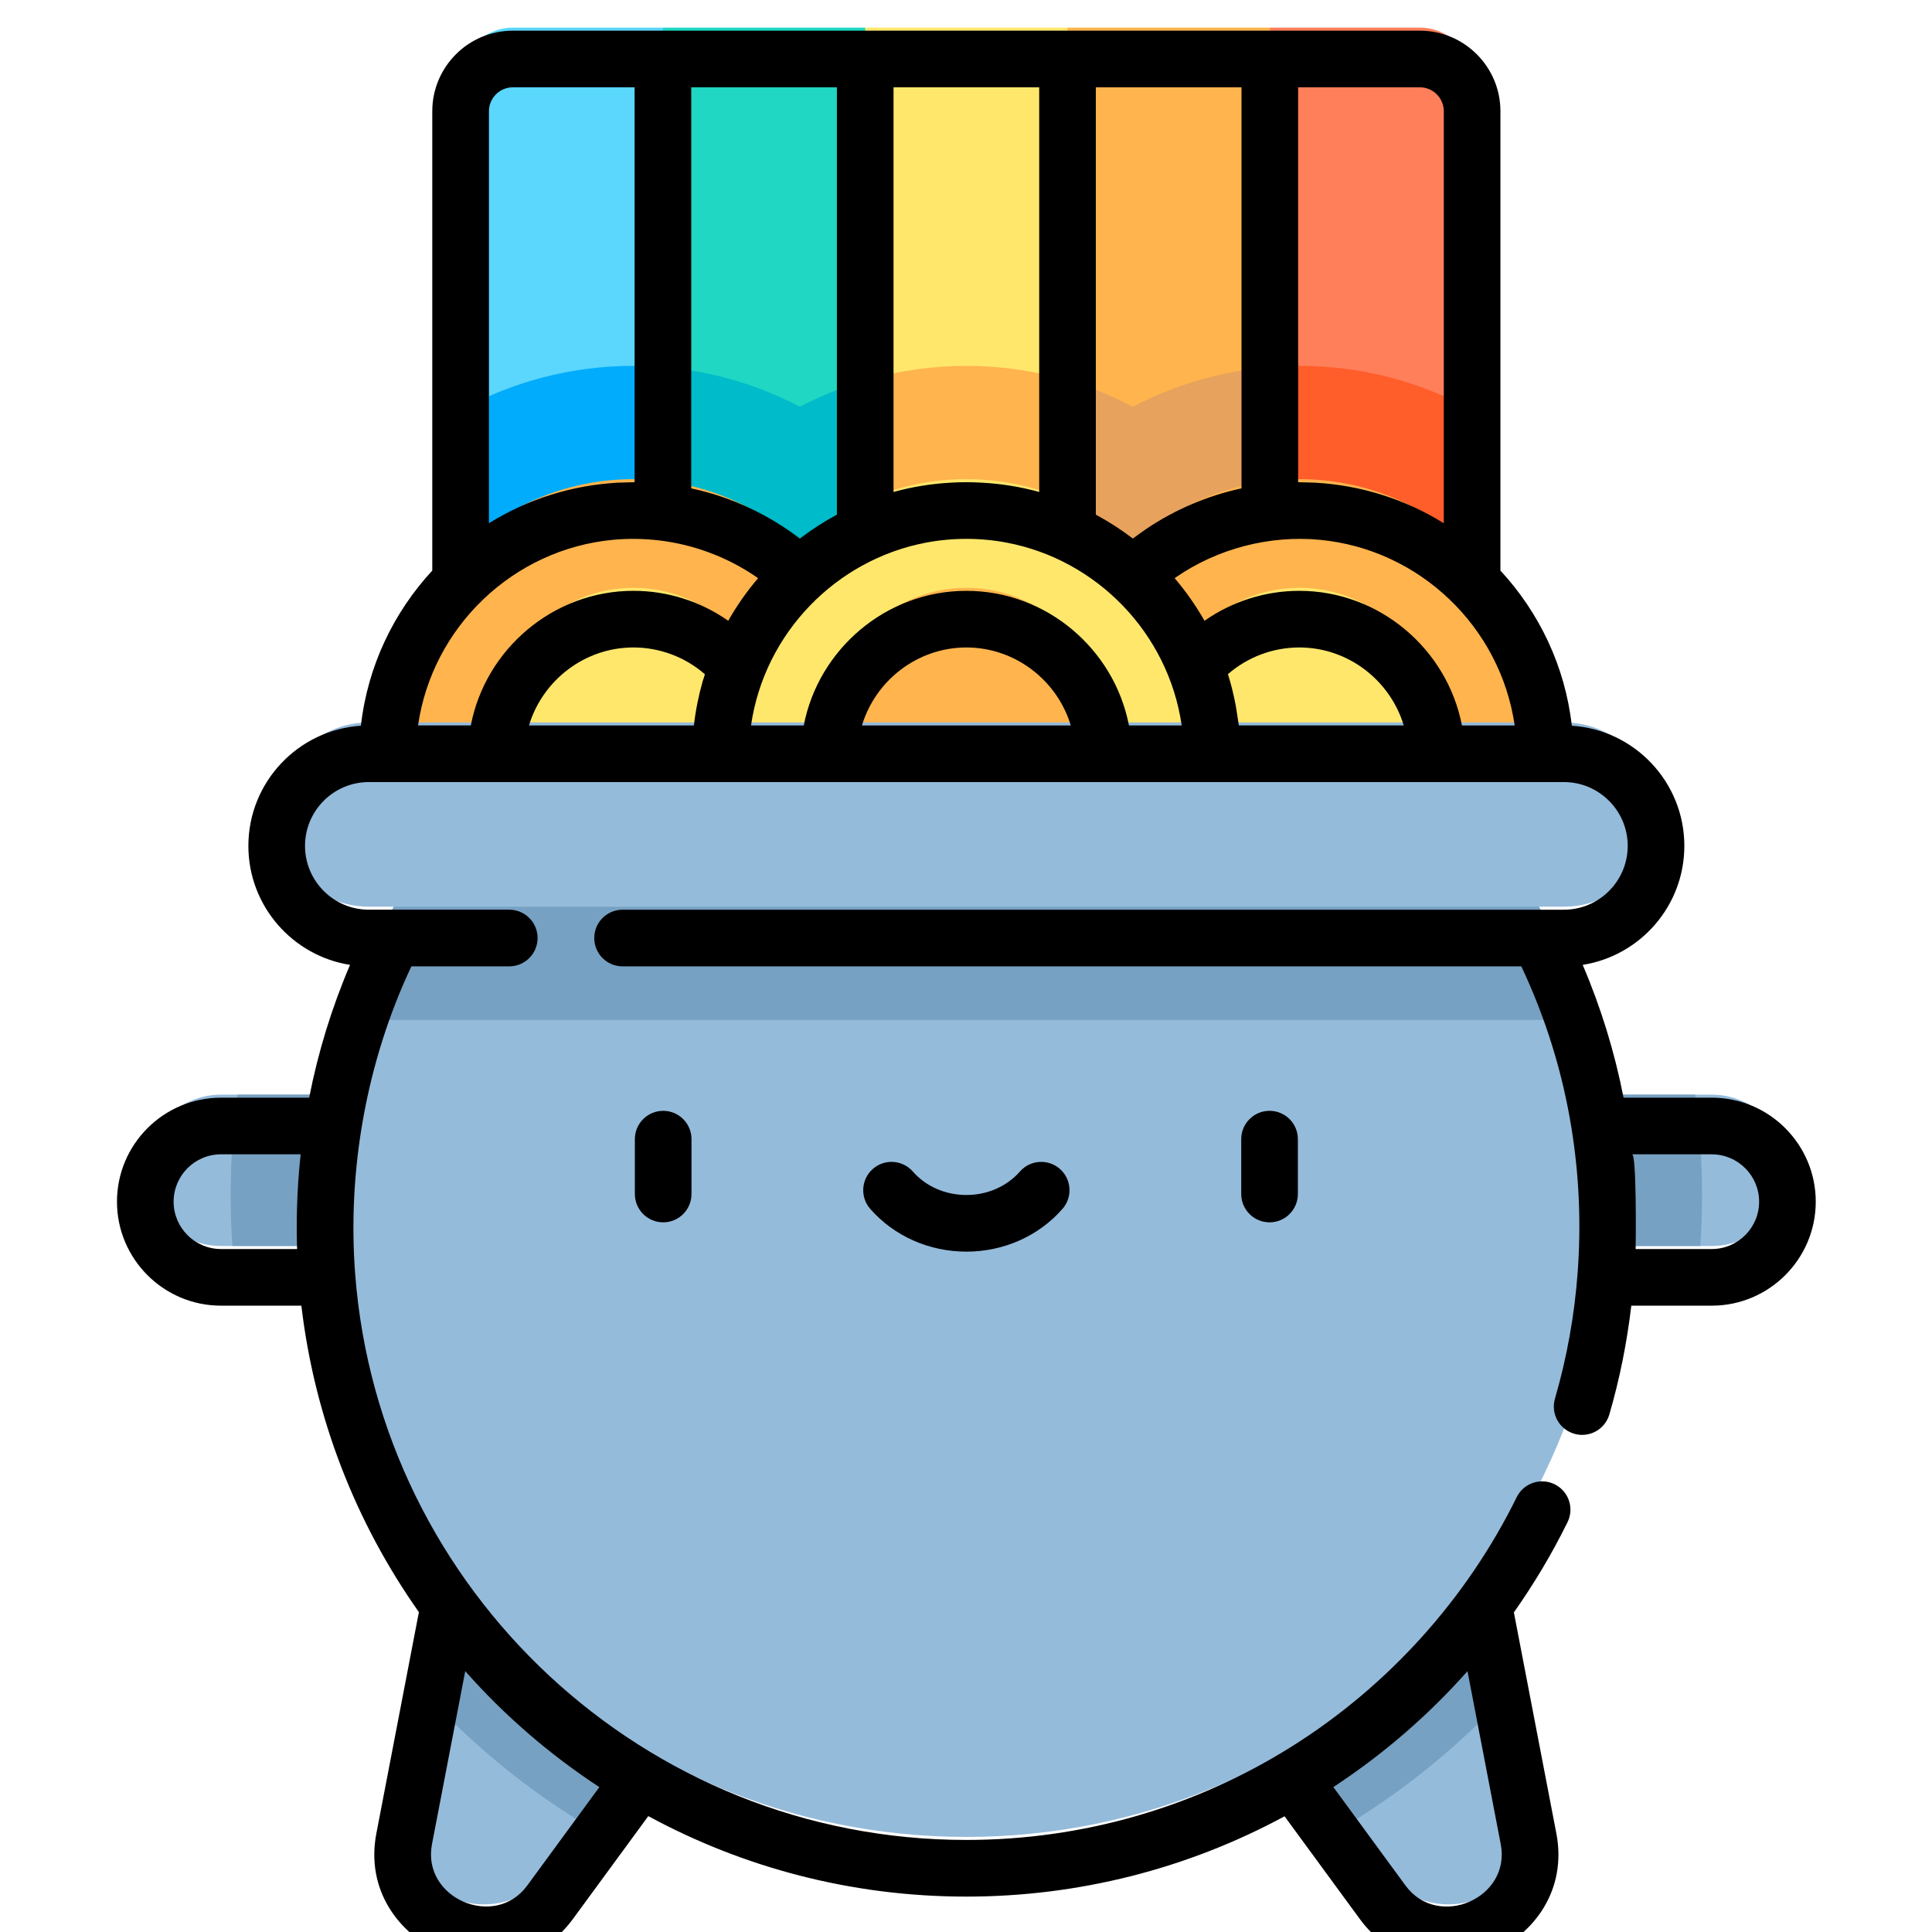 <svg width="252" height="252" viewBox="0 0 252 252" fill="none" xmlns="http://www.w3.org/2000/svg">
<g clip-path="url(#clip0)">
<path d="M112.855 3.605H86.467L73.272 41.853L86.467 87.998H112.855L126.048 41.853L112.855 3.605Z" fill="#1FD7C3"/>
<path d="M139.241 3.605H165.629L178.822 41.853L165.629 87.998H139.241L126.048 41.853L139.241 3.605Z" fill="#FFB44D"/>
<path d="M82.618 47.723C80.067 47.723 77.564 47.931 75.124 48.325L86.467 87.998H112.853L124.36 47.758C117.31 48.01 110.485 49.83 104.332 53.053C97.689 49.573 90.263 47.723 82.618 47.723Z" fill="#00BBC9"/>
<path d="M127.736 47.756L139.241 87.998H165.629L176.972 48.325C174.531 47.931 172.029 47.723 169.478 47.723C161.834 47.723 154.405 49.573 147.762 53.053C141.612 49.83 134.784 48.008 127.736 47.756Z" fill="#E7A25D"/>
<path d="M112.855 3.605H139.241V87.998H112.855V3.605Z" fill="#FFE76C"/>
<path d="M66.897 3.605C63.131 3.605 60.079 6.658 60.079 10.422V87.998H86.465V3.605H66.897Z" fill="#5BD6FD"/>
<path d="M185.199 3.605H165.629V87.998H192.017V10.422C192.017 6.658 188.964 3.605 185.199 3.605Z" fill="#FF7F5A"/>
<path d="M192.017 53.512C185.326 49.824 177.643 47.723 169.478 47.723C168.188 47.723 166.904 47.781 165.629 47.885V87.998H192.017V53.512Z" fill="#FF5D29"/>
<path d="M139.241 49.617C134.996 48.373 130.56 47.723 126.048 47.723C121.534 47.723 117.098 48.373 112.853 49.617V87.998H139.241V49.617Z" fill="#FFB44D"/>
<path d="M86.467 47.885C85.191 47.781 83.908 47.723 82.616 47.723C74.453 47.723 66.77 49.824 60.079 53.512V87.998H86.465V47.885H86.467Z" fill="#00ACFB"/>
<path d="M114.697 94.579C114.697 112.296 100.333 126.658 82.616 126.658C64.899 126.658 50.538 112.296 50.538 94.579C50.538 76.862 64.899 62.5 82.616 62.5C100.333 62.5 114.697 76.862 114.697 94.579Z" fill="#FFB44D"/>
<path d="M100.527 94.579C100.527 104.471 92.508 112.488 82.616 112.488C72.726 112.488 64.707 104.471 64.707 94.579C64.707 84.687 72.726 76.67 82.616 76.67C92.508 76.67 100.527 84.687 100.527 94.579Z" fill="#FFE76C"/>
<path d="M201.559 94.579C201.559 112.296 187.195 126.658 169.478 126.658C151.761 126.658 137.399 112.296 137.399 94.579C137.399 76.862 151.761 62.5 169.478 62.5C187.195 62.5 201.559 76.862 201.559 94.579Z" fill="#FFB44D"/>
<path d="M187.387 94.579C187.387 104.471 179.37 112.488 169.478 112.488C159.586 112.488 151.569 104.471 151.569 94.579C151.569 84.687 159.586 76.67 169.478 76.67C179.37 76.67 187.387 84.687 187.387 94.579Z" fill="#FFE76C"/>
<path d="M158.127 94.579C158.127 112.296 143.765 126.658 126.048 126.658C108.331 126.658 93.967 112.296 93.967 94.579C93.967 76.862 108.331 62.5 126.048 62.5C143.765 62.5 158.127 76.862 158.127 94.579Z" fill="#FFE76C"/>
<path d="M143.957 94.579C143.957 104.471 135.94 112.488 126.048 112.488C116.156 112.488 108.139 104.471 108.139 94.579C108.139 84.687 116.156 76.67 126.048 76.67C135.94 76.67 143.957 84.687 143.957 94.579Z" fill="#FFB44D"/>
<path d="M223.273 142.781H196.623V162.522H223.273C228.725 162.522 233.143 158.102 233.143 152.651C233.143 147.199 228.725 142.781 223.273 142.781Z" fill="#95BBDB"/>
<path d="M199.376 235.756L193.539 205.37L179.843 207.679L168.59 227.987L180.358 244.047C182.361 246.781 185.547 248.396 188.935 248.396C195.612 248.396 200.636 242.314 199.376 235.756Z" fill="#95BBDB"/>
<path d="M28.822 142.781H55.473V162.522H28.822C23.371 162.522 18.951 158.102 18.951 152.651C18.951 147.199 23.371 142.781 28.822 142.781Z" fill="#95BBDB"/>
<path d="M52.72 235.756L58.557 205.37L72.253 207.679L83.504 227.987L71.736 244.047C69.735 246.781 66.549 248.396 63.159 248.396C56.484 248.396 51.458 242.314 52.72 235.756Z" fill="#95BBDB"/>
<path d="M196.541 220.991L193.539 205.37L179.843 207.68L168.59 227.987L175.878 237.935C183.534 233.263 190.486 227.547 196.541 220.991Z" fill="#77A1C2"/>
<path d="M58.557 205.37L55.556 220.991C61.61 227.547 68.56 233.263 76.218 237.933L83.506 227.987L72.253 207.679L58.557 205.37Z" fill="#77A1C2"/>
<path d="M30.085 155.951C30.085 158.16 30.166 160.35 30.314 162.522H55.473V142.781H30.981C30.39 147.109 30.085 151.5 30.085 155.951Z" fill="#77A1C2"/>
<path d="M196.623 162.522H221.781C221.929 160.35 222.011 158.16 222.011 155.951C222.011 151.502 221.706 147.109 221.115 142.781H196.623V162.522Z" fill="#77A1C2"/>
<path d="M51.355 118.264C45.629 129.59 42.399 142.393 42.399 155.951C42.399 202.149 79.85 239.6 126.048 239.6C172.247 239.6 209.697 202.149 209.697 155.951C209.697 142.393 206.467 129.59 200.742 118.264L126.048 106.245L51.355 118.264Z" fill="#95BBDB"/>
<path d="M48.109 133.039H203.985C204.825 133.039 205.654 132.997 206.475 132.92C205.015 127.819 203.093 122.916 200.741 118.264L126.048 106.245L51.355 118.264C49.001 122.916 47.079 127.819 45.621 132.92C46.44 132.997 47.271 133.039 48.109 133.039Z" fill="#77A1C2"/>
<path d="M203.985 94.227H48.109C41.472 94.227 36.091 99.607 36.091 106.245C36.091 112.882 41.472 118.264 48.109 118.264H203.985C210.624 118.264 216.003 112.882 216.003 106.245C216.003 99.607 210.624 94.227 203.985 94.227Z" fill="#95BBDB"/>
<path d="M82.808 148.585V155.741C82.808 157.781 84.462 159.436 86.502 159.436C88.542 159.436 90.195 157.781 90.195 155.741V148.585C90.195 146.543 88.542 144.89 86.502 144.89C84.462 144.89 82.808 146.543 82.808 148.585Z" fill="black"/>
<path d="M161.899 148.585V155.741C161.899 157.781 163.554 159.436 165.594 159.436C167.634 159.436 169.288 157.781 169.288 155.741V148.585C169.288 146.543 167.634 144.89 165.594 144.89C163.554 144.89 161.899 146.543 161.899 148.585Z" fill="black"/>
<path d="M133.027 152.813C131.329 154.753 128.786 155.868 126.048 155.868C123.308 155.868 120.767 154.753 119.069 152.813C117.725 151.277 115.391 151.119 113.857 152.461C112.321 153.805 112.163 156.139 113.505 157.675C116.606 161.223 121.178 163.257 126.048 163.257C130.918 163.257 135.49 161.223 138.589 157.675C139.931 156.139 139.776 153.805 138.239 152.461C136.703 151.119 134.369 151.277 133.027 152.813Z" fill="black"/>
<g filter="url(#filter0_d)">
<path d="M203.985 98.009C208.576 98.009 212.31 101.745 212.31 106.334C212.31 110.923 208.576 114.659 203.985 114.659H81.203C79.163 114.659 77.51 116.312 77.51 118.352C77.51 120.392 79.163 122.047 81.203 122.047H198.434C201.622 128.809 203.808 135.881 204.983 143.186C205.983 149.404 206.244 155.645 205.785 161.922C205.375 167.523 204.387 173.054 202.82 178.43C202.251 180.389 203.375 182.439 205.335 183.01C205.679 183.11 206.027 183.158 206.369 183.158C207.971 183.158 209.445 182.11 209.914 180.495C211.266 175.855 212.214 171.109 212.779 166.304H223.273C230.752 166.304 236.837 160.219 236.837 152.74C236.837 145.259 230.752 139.174 223.273 139.174H211.768C210.608 133.241 208.832 127.456 206.438 121.853C213.94 120.671 219.697 114.163 219.697 106.334C219.697 98.017 213.202 91.193 205.019 90.659C204.145 82.901 200.759 75.882 195.708 70.423V10.511C195.71 4.716 190.994 0 185.199 0H66.897C61.1 0 56.384 4.716 56.384 10.511V70.423C51.334 75.882 47.95 82.903 47.075 90.659C38.892 91.193 32.396 98.019 32.396 106.334C32.396 114.163 38.154 120.673 45.656 121.853C43.262 127.456 41.486 133.241 40.327 139.176H28.822C21.343 139.176 15.258 145.261 15.258 152.74C15.258 160.219 21.343 166.304 28.822 166.304H39.309C41.046 181.06 46.469 194.701 54.638 206.277C54.638 206.277 49.101 235.097 49.09 235.151C46.298 249.684 65.932 258.309 74.716 246.319L84.56 232.886C96.909 239.579 111.042 243.383 126.048 243.383C140.623 243.383 154.851 239.777 167.55 232.907C167.55 232.907 177.374 246.313 177.378 246.319C186.189 258.345 205.798 249.69 203.004 235.149L197.463 206.312C200.086 202.589 202.435 198.662 204.46 194.545C205.362 192.715 204.606 190.5 202.776 189.6C200.945 188.699 198.732 189.454 197.831 191.283C191.311 204.535 181.092 215.863 168.599 223.734C155.874 231.754 141.167 235.993 126.048 235.993C84.052 235.993 49.517 203.449 46.333 162.257C45.285 148.691 47.773 134.537 53.66 122.045H66.428C68.468 122.045 70.121 120.39 70.121 118.35C70.121 116.31 68.468 114.657 66.428 114.657H48.109C43.52 114.657 39.786 110.923 39.786 106.332C39.786 101.743 43.52 98.009 48.109 98.009H203.985ZM191.413 213.975C191.413 213.975 195.747 236.529 195.748 236.545C197.112 243.633 187.56 247.703 183.338 241.953L173.921 229.102C174.146 228.954 174.365 228.797 174.59 228.647C180.789 224.501 186.47 219.558 191.413 213.975ZM38.752 158.917H28.822C25.417 158.917 22.646 156.147 22.646 152.74C22.646 149.333 25.417 146.563 28.822 146.563H39.213C38.963 148.899 38.802 151.252 38.738 153.624C38.69 155.387 38.694 157.154 38.752 158.917ZM68.758 241.953C64.549 247.696 54.988 243.61 56.346 236.545L60.683 213.975C65.818 219.778 71.673 224.84 78.175 229.102C78.175 229.102 68.8 241.895 68.758 241.953ZM188.321 10.511V64.25C183.273 61.108 177.514 59.288 171.483 58.955C171.364 58.949 169.374 58.895 169.322 58.895V7.389H185.199C186.922 7.389 188.321 8.79 188.321 10.511ZM161.934 59.701C157.533 60.643 153.305 62.446 149.567 64.954C148.973 65.352 147.781 66.232 147.762 66.246C146.237 65.079 144.624 64.038 142.936 63.131V7.389H161.934V59.701ZM126.048 73.065C115.603 73.065 106.757 80.663 104.84 90.622H97.961C97.965 90.594 97.968 90.565 97.972 90.538C99.733 78.593 109.01 69.016 120.778 66.78C124.2 66.128 127.846 66.117 131.316 66.78C143.084 69.016 152.359 78.591 154.122 90.536C154.126 90.565 154.13 90.594 154.134 90.622H147.254C145.338 80.663 136.492 73.065 126.048 73.065ZM135.548 60.17C133.096 59.493 130.58 59.09 128.013 58.953C126.704 58.882 125.391 58.87 124.081 58.953C121.516 59.09 118.998 59.493 116.548 60.17V7.389H135.548V60.17ZM109.16 63.131C107.47 64.038 105.857 65.079 104.334 66.246C104.315 66.23 104.294 66.219 104.274 66.203C101.362 63.983 98.107 62.214 94.659 60.98C93.193 60.453 91.685 60.026 90.161 59.701V7.389H109.16V63.131ZM63.773 10.511C63.773 8.79 65.174 7.389 66.897 7.389H82.772V58.895C82.72 58.895 80.732 58.949 80.613 58.955C74.582 59.288 68.822 61.108 63.773 64.248V10.511ZM79.955 66.409C81.932 66.222 84.018 66.255 86.027 66.495C90.566 67.04 94.969 68.708 98.73 71.308C98.78 71.344 98.832 71.379 98.882 71.413C97.405 73.142 96.103 75.005 94.986 76.97C91.391 74.453 87.088 73.063 82.618 73.063C72.173 73.063 63.327 80.663 61.41 90.62H54.529C56.384 77.768 66.941 67.636 79.955 66.409ZM82.616 80.452C86.062 80.452 89.359 81.701 91.927 83.933C91.972 83.972 91.672 84.787 91.645 84.885C91.118 86.746 90.728 88.686 90.509 90.622H68.998C70.76 84.762 76.235 80.452 82.616 80.452ZM112.43 90.622C114.191 84.762 119.667 80.452 126.048 80.452C132.429 80.452 137.905 84.762 139.666 90.622H112.43ZM161.586 90.622C161.543 90.24 161.176 87.979 161.166 87.925C160.907 86.579 160.58 85.245 160.167 83.933C162.737 81.701 166.035 80.452 169.478 80.452C175.859 80.452 181.335 84.76 183.096 90.62H161.586V90.622ZM190.686 90.622C188.769 80.663 179.923 73.065 169.478 73.065C165.008 73.065 160.703 74.455 157.11 76.97C155.993 75.007 154.691 73.144 153.215 71.413C153.265 71.379 153.316 71.344 153.366 71.308C158.796 67.557 165.569 65.788 172.141 66.409C185.155 67.636 195.712 77.768 197.567 90.622H190.686ZM223.273 146.565C226.679 146.565 229.45 149.335 229.45 152.74C229.45 156.147 226.679 158.917 223.273 158.917H213.344C213.373 157.996 213.475 146.565 212.881 146.565H223.273Z" fill="black"/>
</g>
</g>
<defs>
<filter id="filter0_d" x="11.258" y="0" width="229.579" height="260" filterUnits="userSpaceOnUse" color-interpolation-filters="sRGB">
<feFlood flood-opacity="0" result="BackgroundImageFix"/>
<feColorMatrix in="SourceAlpha" type="matrix" values="0 0 0 0 0 0 0 0 0 0 0 0 0 0 0 0 0 0 127 0"/>
<feOffset dy="4"/>
<feGaussianBlur stdDeviation="2"/>
<feColorMatrix type="matrix" values="0 0 0 0 0 0 0 0 0 0 0 0 0 0 0 0 0 0 0.25 0"/>
<feBlend mode="normal" in2="BackgroundImageFix" result="effect1_dropShadow"/>
<feBlend mode="normal" in="SourceGraphic" in2="effect1_dropShadow" result="shape"/>
</filter>
<clipPath id="clip0">
<rect width="252" height="252" fill="white"/>
</clipPath>
</defs>
</svg>
